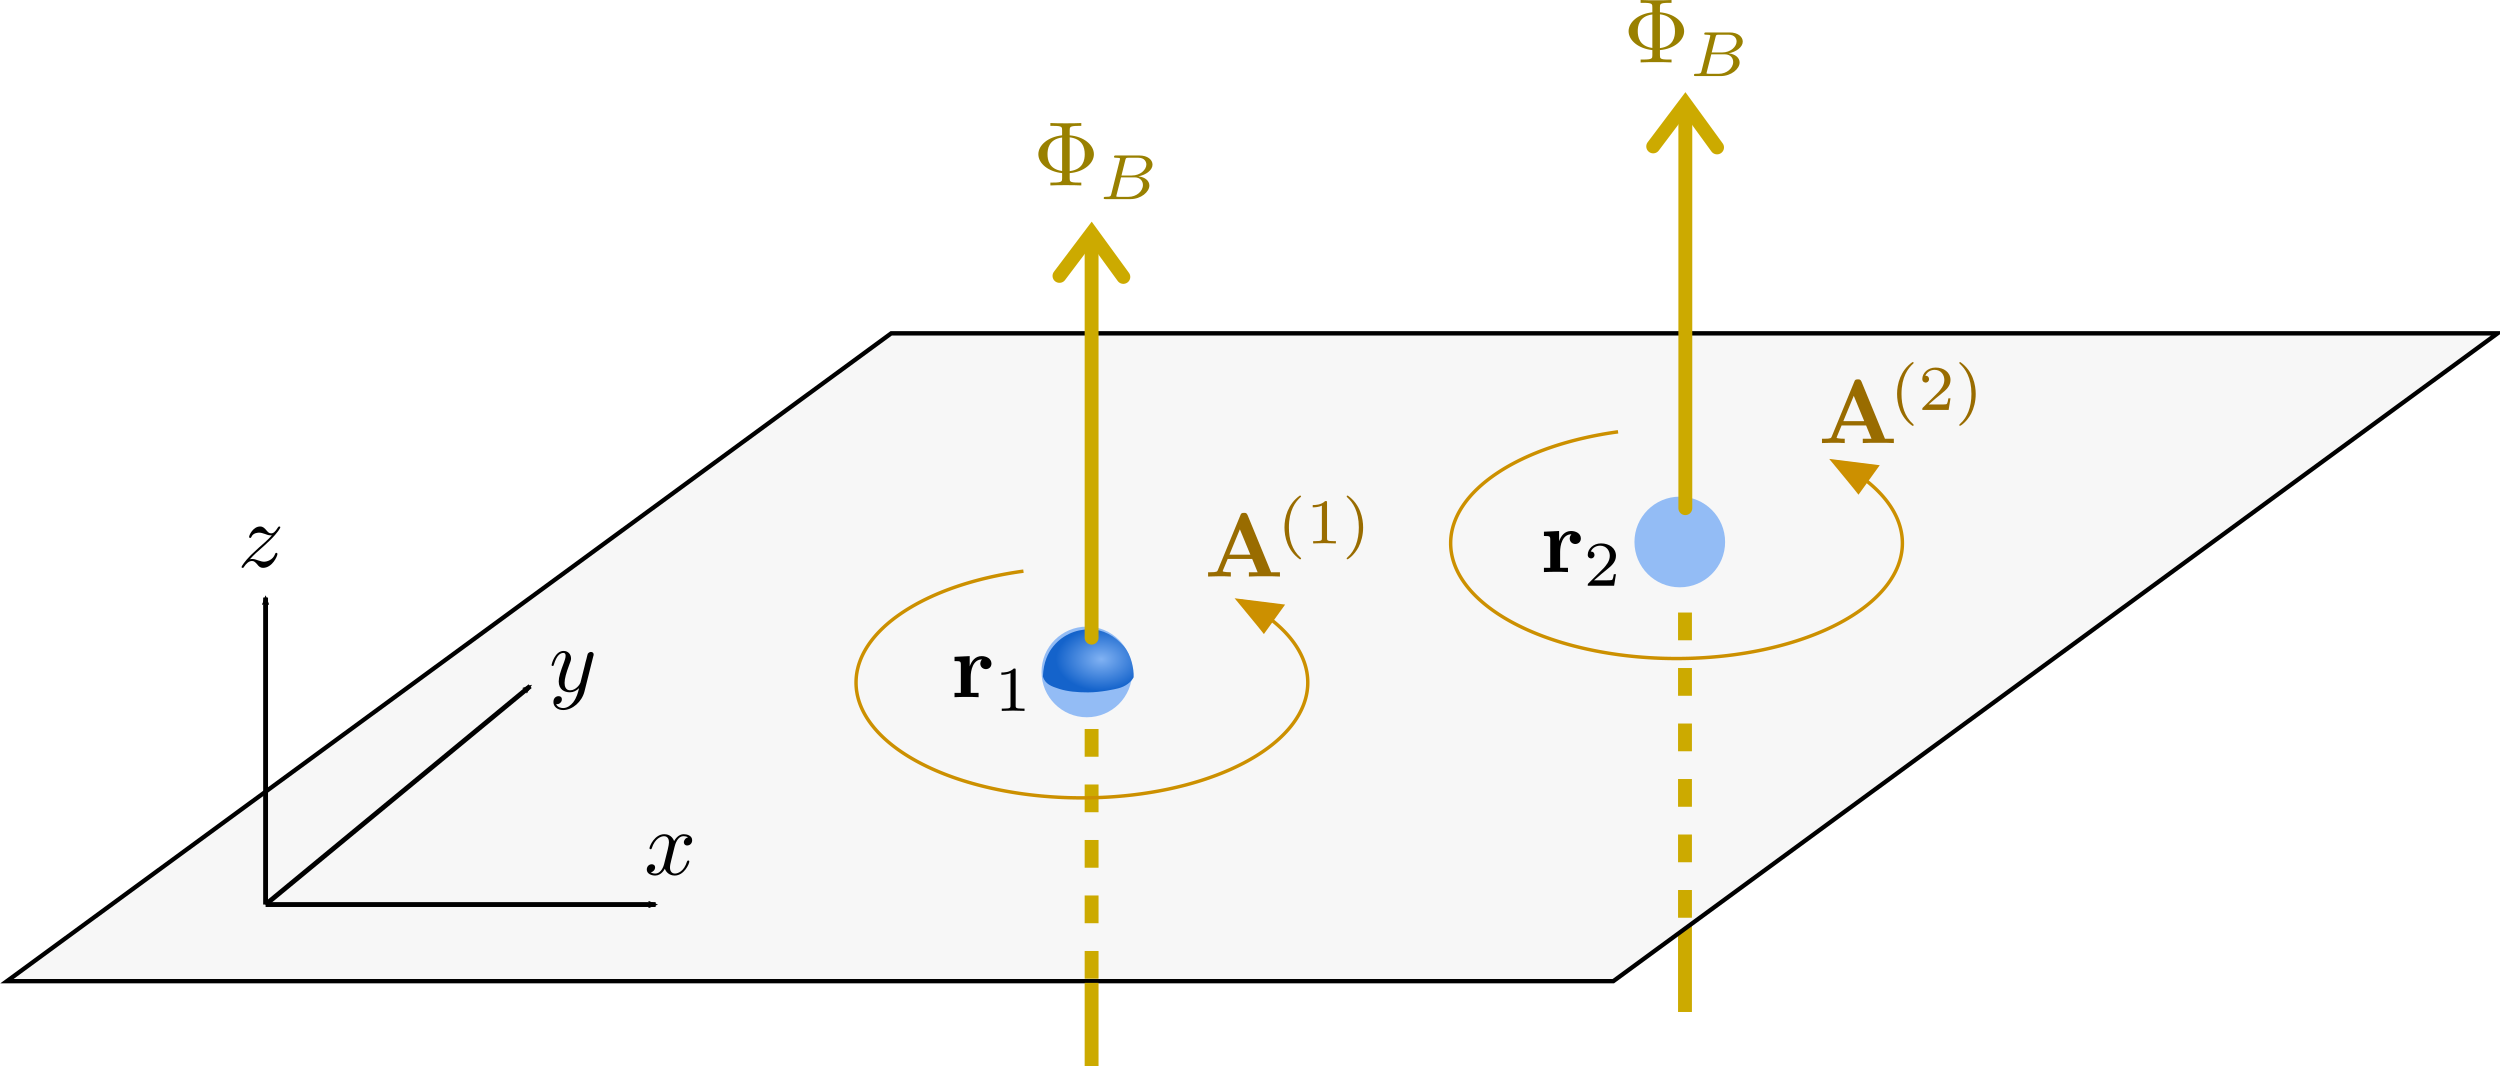 <?xml version="1.0" encoding="UTF-8" standalone="no"?>
<svg
   xmlns:dc="http://purl.org/dc/elements/1.1/"
   xmlns:cc="http://creativecommons.org/ns#"
   xmlns:rdf="http://www.w3.org/1999/02/22-rdf-syntax-ns#"
   xmlns:svg="http://www.w3.org/2000/svg"
   xmlns="http://www.w3.org/2000/svg"
   xmlns:xlink="http://www.w3.org/1999/xlink"
   xmlns:sodipodi="http://sodipodi.sourceforge.net/DTD/sodipodi-0.dtd"
   xmlns:inkscape="http://www.inkscape.org/namespaces/inkscape"
   width="191.01mm"
   height="81.446mm"
   viewBox="0 0 191.01 81.446"
   version="1.1"
   id="svg8"
   sodipodi:docname="anyons.svg"
   inkscape:version="1.0.2 (e86c870879, 2021-01-15)">
  <defs
     id="defs2">
    <linearGradient
       inkscape:collect="always"
       id="linearGradient1472">
      <stop
         style="stop-color:#81b2f3;stop-opacity:1"
         offset="0"
         id="stop1468" />
      <stop
         style="stop-color:#1463cb;stop-opacity:1"
         offset="1"
         id="stop1470" />
    </linearGradient>
    <marker
       style="overflow:visible"
       id="Arrow2Mend"
       refX="0"
       refY="0"
       orient="auto"
       inkscape:stockid="Arrow2Mend"
       inkscape:isstock="true">
      <path
         transform="scale(-0.6)"
         d="M 8.719,4.034 -2.207,0.016 8.719,-4.002 c -1.745,2.372 -1.735,5.617 -6e-7,8.035 z"
         style="fill:#000000;fill-opacity:1;fill-rule:evenodd;stroke:#000000;stroke-width:0.625;stroke-linejoin:round;stroke-opacity:1"
         id="path884" />
    </marker>
    <marker
       style="overflow:visible"
       id="Arrow2Mend-6"
       refX="0"
       refY="0"
       orient="auto"
       inkscape:stockid="Arrow2Mend"
       inkscape:isstock="true">
      <path
         transform="scale(-0.6)"
         d="M 8.719,4.034 -2.207,0.016 8.719,-4.002 c -1.745,2.372 -1.735,5.617 -6e-7,8.035 z"
         style="fill:#000000;fill-opacity:1;fill-rule:evenodd;stroke:#000000;stroke-width:0.625;stroke-linejoin:round;stroke-opacity:1"
         id="path884-7" />
    </marker>
    <marker
       style="overflow:visible"
       id="Arrow2Mend-6-3"
       refX="0"
       refY="0"
       orient="auto"
       inkscape:stockid="Arrow2Mend"
       inkscape:isstock="true">
      <path
         transform="scale(-0.6)"
         d="M 8.719,4.034 -2.207,0.016 8.719,-4.002 c -1.745,2.372 -1.735,5.617 -6e-7,8.035 z"
         style="fill:#000000;fill-opacity:1;fill-rule:evenodd;stroke:#000000;stroke-width:0.625;stroke-linejoin:round;stroke-opacity:1"
         id="path884-7-5" />
    </marker>
    <g
       id="g7268">
      <symbol
         overflow="visible"
         id="symbol6996">
        <path
           style="stroke:none"
           d=""
           id="path2078" />
      </symbol>
      <symbol
         overflow="visible"
         id="symbol1292">
        <path
           style="stroke:none"
           d="M 3.328,-3.016 C 3.391,-3.266 3.625,-4.188 4.312,-4.188 c 0.047,0 0.297,0 0.5,0.125 C 4.531,-4 4.344,-3.766 4.344,-3.516 c 0,0.156 0.109,0.344 0.375,0.344 0.219,0 0.531,-0.172 0.531,-0.578 0,-0.516 -0.578,-0.656 -0.922,-0.656 -0.578,0 -0.922,0.531 -1.047,0.75 -0.25,-0.656 -0.781,-0.75 -1.078,-0.75 -1.031,0 -1.609,1.281 -1.609,1.531 0,0.109 0.109,0.109 0.125,0.109 0.078,0 0.109,-0.031 0.125,-0.109 0.344,-1.062 1,-1.312 1.344,-1.312 0.188,0 0.531,0.094 0.531,0.672 0,0.312 -0.172,0.969 -0.531,2.375 -0.156,0.609 -0.516,1.031 -0.953,1.031 -0.062,0 -0.281,0 -0.5,-0.125 0.25,-0.062 0.469,-0.266 0.469,-0.547 0,-0.266 -0.219,-0.344 -0.359,-0.344 -0.312,0 -0.547,0.25 -0.547,0.578 0,0.453 0.484,0.656 0.922,0.656 0.672,0 1.031,-0.703 1.047,-0.75 0.125,0.359 0.484,0.75 1.078,0.75 1.031,0 1.594,-1.281 1.594,-1.531 0,-0.109 -0.078,-0.109 -0.109,-0.109 -0.094,0 -0.109,0.047 -0.141,0.109 -0.328,1.078 -1,1.312 -1.312,1.312 -0.391,0 -0.547,-0.312 -0.547,-0.656 0,-0.219 0.047,-0.438 0.156,-0.875 z m 0,0"
           id="path160" />
      </symbol>
    </g>
    <g
       id="g2168">
      <symbol
         overflow="visible"
         id="symbol4345">
        <path
           style="stroke:none"
           d=""
           id="path3534" />
      </symbol>
      <symbol
         overflow="visible"
         id="symbol8071">
        <path
           style="stroke:none"
           d="m 4.844,-3.797 c 0.047,-0.141 0.047,-0.156 0.047,-0.234 0,-0.172 -0.141,-0.266 -0.297,-0.266 -0.094,0 -0.25,0.062 -0.344,0.203 -0.016,0.062 -0.109,0.359 -0.141,0.547 -0.078,0.25 -0.141,0.531 -0.203,0.797 l -0.453,1.797 c -0.031,0.141 -0.469,0.844 -1.125,0.844 -0.5,0 -0.609,-0.438 -0.609,-0.812 C 1.719,-1.375 1.891,-2 2.219,-2.875 2.375,-3.281 2.422,-3.391 2.422,-3.594 c 0,-0.438 -0.312,-0.812 -0.812,-0.812 -0.953,0 -1.312,1.453 -1.312,1.531 0,0.109 0.094,0.109 0.109,0.109 0.109,0 0.109,-0.031 0.156,-0.188 0.281,-0.938 0.672,-1.234 1.016,-1.234 0.078,0 0.25,0 0.25,0.312 0,0.25 -0.109,0.516 -0.172,0.703 -0.406,1.062 -0.578,1.625 -0.578,2.094 0,0.891 0.625,1.188 1.219,1.188 0.391,0 0.719,-0.172 1,-0.453 -0.125,0.516 -0.25,1.016 -0.641,1.547 -0.266,0.328 -0.641,0.625 -1.094,0.625 -0.141,0 -0.594,-0.031 -0.766,-0.422 0.156,0 0.297,0 0.422,-0.125 C 1.328,1.203 1.422,1.062 1.422,0.875 1.422,0.562 1.156,0.531 1.062,0.531 0.828,0.531 0.5,0.688 0.5,1.172 c 0,0.5 0.438,0.875 1.062,0.875 1.016,0 2.047,-0.906 2.328,-2.031 z m 0,0"
           id="path4135" />
      </symbol>
    </g>
    <g
       id="g4930">
      <symbol
         overflow="visible"
         id="symbol9762">
        <path
           style="stroke:none"
           d=""
           id="path484" />
      </symbol>
      <symbol
         overflow="visible"
         id="symbol1091">
        <path
           style="stroke:none"
           d="m 1.328,-0.828 c 0.531,-0.578 0.828,-0.828 1.188,-1.141 0,0 0.609,-0.531 0.969,-0.891 C 4.438,-3.781 4.656,-4.266 4.656,-4.312 c 0,-0.094 -0.094,-0.094 -0.109,-0.094 -0.078,0 -0.094,0.016 -0.156,0.109 -0.297,0.484 -0.5,0.641 -0.734,0.641 -0.25,0 -0.359,-0.156 -0.516,-0.328 -0.188,-0.219 -0.359,-0.422 -0.688,-0.422 -0.75,0 -1.203,0.922 -1.203,1.141 0,0.047 0.031,0.109 0.109,0.109 0.094,0 0.109,-0.047 0.141,-0.109 0.188,-0.469 0.766,-0.469 0.844,-0.469 0.203,0 0.391,0.062 0.625,0.141 0.406,0.156 0.516,0.156 0.766,0.156 -0.359,0.422 -1.188,1.141 -1.375,1.297 l -0.906,0.844 C 0.781,-0.625 0.422,-0.062 0.422,0.016 c 0,0.094 0.109,0.094 0.125,0.094 0.078,0 0.094,-0.016 0.156,-0.125 0.234,-0.359 0.531,-0.625 0.859,-0.625 0.219,0 0.328,0.094 0.578,0.375 0.156,0.219 0.344,0.375 0.625,0.375 1,0 1.578,-1.266 1.578,-1.531 0,-0.047 -0.047,-0.109 -0.125,-0.109 -0.094,0 -0.109,0.062 -0.141,0.141 C 3.844,-0.75 3.203,-0.562 2.875,-0.562 c -0.188,0 -0.375,-0.062 -0.578,-0.125 -0.344,-0.125 -0.5,-0.172 -0.703,-0.172 -0.016,0 -0.172,0 -0.266,0.031 z m 0,0"
           id="path2417" />
      </symbol>
    </g>
    <g
       id="g9404">
      <symbol
         overflow="visible"
         id="symbol7741">
        <path
           style="stroke:none"
           d=""
           id="path1452" />
      </symbol>
      <symbol
         overflow="visible"
         id="symbol4424">
        <path
           style="stroke:none"
           d="m 2.031,-3.359 v -1.125 L 0.375,-4.406 v 0.469 c 0.609,0 0.688,0 0.688,0.391 V -0.469 H 0.375 V 0 c 0.344,-0.016 0.797,-0.031 1.25,-0.031 0.375,0 1.016,0 1.375,0.031 V -0.469 H 2.141 v -1.75 c 0,-0.688 0.234,-1.906 1.234,-1.906 0,0.016 -0.188,0.172 -0.188,0.453 0,0.406 0.328,0.609 0.609,0.609 0.297,0 0.609,-0.203 0.609,-0.609 0,-0.531 -0.531,-0.812 -1.062,-0.812 -0.688,0 -1.094,0.5 -1.312,1.125 z m 0,0"
           id="path7907" />
      </symbol>
      <symbol
         overflow="visible"
         id="symbol8211">
        <path
           style="stroke:none"
           d=""
           id="path1605" />
      </symbol>
      <symbol
         overflow="visible"
         id="symbol2307">
        <path
           style="stroke:none"
           d="m 2.328,-4.438 c 0,-0.188 0,-0.188 -0.203,-0.188 -0.453,0.438 -1.078,0.438 -1.359,0.438 v 0.25 c 0.156,0 0.625,0 1,-0.188 v 3.547 c 0,0.234 0,0.328 -0.688,0.328 H 0.812 V 0 c 0.125,0 0.984,-0.031 1.234,-0.031 0.219,0 1.094,0.031 1.25,0.031 V -0.25 H 3.031 c -0.703,0 -0.703,-0.094 -0.703,-0.328 z m 0,0"
           id="path5697" />
      </symbol>
    </g>
    <g
       id="g3899">
      <symbol
         overflow="visible"
         id="symbol6278">
        <path
           style="stroke:none"
           d=""
           id="path8249" />
      </symbol>
      <symbol
         overflow="visible"
         id="symbol7150">
        <path
           style="stroke:none"
           d="m 2.031,-3.359 v -1.125 L 0.375,-4.406 v 0.469 c 0.609,0 0.688,0 0.688,0.391 V -0.469 H 0.375 V 0 c 0.344,-0.016 0.797,-0.031 1.25,-0.031 0.375,0 1.016,0 1.375,0.031 V -0.469 H 2.141 v -1.75 c 0,-0.688 0.234,-1.906 1.234,-1.906 0,0.016 -0.188,0.172 -0.188,0.453 0,0.406 0.328,0.609 0.609,0.609 0.297,0 0.609,-0.203 0.609,-0.609 0,-0.531 -0.531,-0.812 -1.062,-0.812 -0.688,0 -1.094,0.5 -1.312,1.125 z m 0,0"
           id="path9188" />
      </symbol>
      <symbol
         overflow="visible"
         id="symbol2088">
        <path
           style="stroke:none"
           d=""
           id="path4319" />
      </symbol>
      <symbol
         overflow="visible"
         id="symbol8035">
        <path
           style="stroke:none"
           d="M 3.516,-1.266 H 3.281 c -0.016,0.156 -0.094,0.562 -0.188,0.625 C 3.047,-0.594 2.516,-0.594 2.406,-0.594 H 1.125 c 0.734,-0.641 0.984,-0.844 1.391,-1.172 0.516,-0.406 1,-0.844 1,-1.5 0,-0.844 -0.734,-1.359 -1.625,-1.359 -0.859,0 -1.453,0.609 -1.453,1.25 0,0.344 0.297,0.391 0.375,0.391 0.156,0 0.359,-0.125 0.359,-0.375 0,-0.125 -0.047,-0.375 -0.406,-0.375 C 0.984,-4.219 1.453,-4.375 1.781,-4.375 c 0.703,0 1.062,0.547 1.062,1.109 0,0.609 -0.438,1.078 -0.656,1.328 L 0.516,-0.266 C 0.438,-0.203 0.438,-0.188 0.438,0 h 2.875 z m 0,0"
           id="path2758" />
      </symbol>
    </g>
    <g
       id="g7578">
      <symbol
         overflow="visible"
         id="symbol2328">
        <path
           style="stroke:none"
           d=""
           id="path46" />
      </symbol>
      <symbol
         overflow="visible"
         id="symbol8379">
        <path
           style="stroke:none"
           d="M 3.984,-1.344 C 5.516,-1.469 6.625,-2.391 6.625,-3.406 6.625,-4.438 5.5,-5.344 3.984,-5.469 v -0.547 c 0,-0.344 0,-0.484 0.938,-0.484 H 5.25 v -0.312 c -0.359,0.031 -1.266,0.031 -1.688,0.031 -0.406,0 -1.328,0 -1.688,-0.031 V -6.5 h 0.328 c 0.953,0 0.953,0.125 0.953,0.484 V -5.469 C 1.625,-5.312 0.562,-4.391 0.562,-3.406 c 0,1.031 1.109,1.906 2.594,2.062 v 0.562 c 0,0.328 0,0.469 -0.953,0.469 H 1.875 V 0 c 0.359,-0.031 1.281,-0.031 1.688,-0.031 0.406,0 1.328,0 1.688,0.031 V -0.312 H 4.922 c -0.938,0 -0.938,-0.125 -0.938,-0.469 z M 3.156,-1.578 C 1.734,-1.766 1.562,-2.781 1.562,-3.406 c 0,-0.516 0.094,-1.625 1.594,-1.828 z M 3.984,-5.25 c 1.375,0.172 1.641,1.078 1.641,1.844 0,0.594 -0.141,1.656 -1.641,1.844 z m 0,0"
           id="path1379" />
      </symbol>
      <symbol
         overflow="visible"
         id="symbol9965">
        <path
           style="stroke:none"
           d=""
           id="path8742" />
      </symbol>
      <symbol
         overflow="visible"
         id="symbol419">
        <path
           style="stroke:none"
           d="M 1.328,-0.547 C 1.266,-0.312 1.25,-0.25 0.703,-0.25 0.594,-0.25 0.5,-0.25 0.5,-0.109 0.5,0 0.578,0 0.703,0 H 3.406 c 1.172,0 2.078,-0.797 2.078,-1.484 0,-0.5 -0.453,-0.922 -1.203,-1 0.844,-0.156 1.547,-0.688 1.547,-1.281 0,-0.531 -0.531,-1 -1.438,-1 h -2.531 c -0.141,0 -0.234,0 -0.234,0.156 0,0.094 0.094,0.094 0.234,0.094 0,0 0.141,0 0.266,0.016 0.141,0.016 0.156,0.031 0.156,0.109 0,0 0,0.047 -0.031,0.141 z m 1.109,-2.031 0.422,-1.688 c 0.062,-0.219 0.062,-0.25 0.359,-0.25 h 1.062 c 0.703,0 0.875,0.469 0.875,0.734 0,0.562 -0.641,1.203 -1.578,1.203 z M 2.109,-0.25 C 1.891,-0.25 1.875,-0.266 1.875,-0.328 c 0,0 0,-0.031 0.031,-0.141 L 2.391,-2.375 H 3.875 c 0.641,0 0.906,0.438 0.906,0.828 0,0.703 -0.719,1.297 -1.562,1.297 z m 0,0"
           id="path662" />
      </symbol>
    </g>
    <g
       id="g1992">
      <symbol
         overflow="visible"
         id="symbol8440">
        <path
           style="stroke:none"
           d=""
           id="path2991" />
      </symbol>
      <symbol
         overflow="visible"
         id="symbol3115">
        <path
           style="stroke:none"
           d="M 1.781,-1.141 C 1.391,-0.484 1,-0.344 0.562,-0.312 0.438,-0.297 0.344,-0.297 0.344,-0.109 0.344,-0.047 0.406,0 0.484,0 0.75,0 1.062,-0.031 1.328,-0.031 c 0.344,0 0.688,0.031 1,0.031 0.062,0 0.188,0 0.188,-0.188 0,-0.109 -0.078,-0.125 -0.156,-0.125 -0.219,-0.016 -0.469,-0.094 -0.469,-0.344 0,-0.125 0.062,-0.234 0.141,-0.375 l 0.766,-1.266 h 2.5 c 0.016,0.203 0.156,1.562 0.156,1.656 0,0.297 -0.516,0.328 -0.719,0.328 C 4.594,-0.312 4.5,-0.312 4.5,-0.109 4.5,0 4.609,0 4.641,0 5.047,0 5.469,-0.031 5.875,-0.031 6.125,-0.031 6.766,0 7.016,0 7.062,0 7.188,0 7.188,-0.203 7.188,-0.312 7.094,-0.312 6.953,-0.312 6.344,-0.312 6.344,-0.375 6.312,-0.672 l -0.609,-6.219 c -0.016,-0.203 -0.016,-0.25 -0.188,-0.25 -0.156,0 -0.203,0.078 -0.266,0.172 z M 2.984,-2.609 4.938,-5.906 5.266,-2.609 Z m 0,0"
           id="path7883" />
      </symbol>
      <symbol
         overflow="visible"
         id="symbol3482">
        <path
           style="stroke:none"
           d=""
           id="path1495" />
      </symbol>
      <symbol
         overflow="visible"
         id="symbol7088">
        <path
           style="stroke:none"
           d="M 2.469,-5.219 C 1.156,-4.297 0.797,-2.812 0.797,-1.75 c 0,0.984 0.297,2.516 1.672,3.484 0.062,0 0.141,0 0.141,-0.078 0,-0.047 -0.016,-0.062 -0.062,-0.109 C 1.609,0.703 1.281,-0.469 1.281,-1.734 1.281,-3.625 2,-4.547 2.562,-5.062 2.594,-5.094 2.609,-5.109 2.609,-5.141 2.609,-5.219 2.531,-5.219 2.469,-5.219 Z m 0,0"
           id="path5196" />
      </symbol>
      <symbol
         overflow="visible"
         id="symbol7588">
        <path
           style="stroke:none"
           d="m 2.328,-4.438 c 0,-0.188 0,-0.188 -0.203,-0.188 -0.453,0.438 -1.078,0.438 -1.359,0.438 v 0.25 c 0.156,0 0.625,0 1,-0.188 v 3.547 c 0,0.234 0,0.328 -0.688,0.328 H 0.812 V 0 c 0.125,0 0.984,-0.031 1.234,-0.031 0.219,0 1.094,0.031 1.25,0.031 V -0.25 H 3.031 c -0.703,0 -0.703,-0.094 -0.703,-0.328 z m 0,0"
           id="path3776" />
      </symbol>
      <symbol
         overflow="visible"
         id="symbol3956">
        <path
           style="stroke:none"
           d="m 0.625,-5.219 c -0.047,0 -0.125,0 -0.125,0.078 0,0.031 0.016,0.047 0.062,0.109 0.594,0.547 1.266,1.484 1.266,3.281 0,1.453 -0.453,2.562 -1.203,3.234 -0.125,0.125 -0.125,0.125 -0.125,0.172 0,0.031 0.016,0.078 0.078,0.078 0.094,0 0.75,-0.453 1.219,-1.328 0.297,-0.578 0.5,-1.328 0.5,-2.141 C 2.297,-2.719 2,-4.25 0.625,-5.219 Z m 0,0"
           id="path980" />
      </symbol>
    </g>
    <g
       id="g3247">
      <symbol
         overflow="visible"
         id="symbol3564">
        <path
           style="stroke:none"
           d=""
           id="path2687" />
      </symbol>
      <symbol
         overflow="visible"
         id="symbol3641">
        <path
           style="stroke:none"
           d="M 1.781,-1.141 C 1.391,-0.484 1,-0.344 0.562,-0.312 0.438,-0.297 0.344,-0.297 0.344,-0.109 0.344,-0.047 0.406,0 0.484,0 0.75,0 1.062,-0.031 1.328,-0.031 c 0.344,0 0.688,0.031 1,0.031 0.062,0 0.188,0 0.188,-0.188 0,-0.109 -0.078,-0.125 -0.156,-0.125 -0.219,-0.016 -0.469,-0.094 -0.469,-0.344 0,-0.125 0.062,-0.234 0.141,-0.375 l 0.766,-1.266 h 2.5 c 0.016,0.203 0.156,1.562 0.156,1.656 0,0.297 -0.516,0.328 -0.719,0.328 C 4.594,-0.312 4.5,-0.312 4.5,-0.109 4.5,0 4.609,0 4.641,0 5.047,0 5.469,-0.031 5.875,-0.031 6.125,-0.031 6.766,0 7.016,0 7.062,0 7.188,0 7.188,-0.203 7.188,-0.312 7.094,-0.312 6.953,-0.312 6.344,-0.312 6.344,-0.375 6.312,-0.672 l -0.609,-6.219 c -0.016,-0.203 -0.016,-0.25 -0.188,-0.25 -0.156,0 -0.203,0.078 -0.266,0.172 z M 2.984,-2.609 4.938,-5.906 5.266,-2.609 Z m 0,0"
           id="path5658" />
      </symbol>
      <symbol
         overflow="visible"
         id="symbol6716">
        <path
           style="stroke:none"
           d=""
           id="path9320" />
      </symbol>
      <symbol
         overflow="visible"
         id="symbol7910">
        <path
           style="stroke:none"
           d="M 2.469,-5.219 C 1.156,-4.297 0.797,-2.812 0.797,-1.75 c 0,0.984 0.297,2.516 1.672,3.484 0.062,0 0.141,0 0.141,-0.078 0,-0.047 -0.016,-0.062 -0.062,-0.109 C 1.609,0.703 1.281,-0.469 1.281,-1.734 1.281,-3.625 2,-4.547 2.562,-5.062 2.594,-5.094 2.609,-5.109 2.609,-5.141 2.609,-5.219 2.531,-5.219 2.469,-5.219 Z m 0,0"
           id="path6350" />
      </symbol>
      <symbol
         overflow="visible"
         id="symbol8933">
        <path
           style="stroke:none"
           d="M 3.516,-1.266 H 3.281 c -0.016,0.156 -0.094,0.562 -0.188,0.625 C 3.047,-0.594 2.516,-0.594 2.406,-0.594 H 1.125 c 0.734,-0.641 0.984,-0.844 1.391,-1.172 0.516,-0.406 1,-0.844 1,-1.5 0,-0.844 -0.734,-1.359 -1.625,-1.359 -0.859,0 -1.453,0.609 -1.453,1.25 0,0.344 0.297,0.391 0.375,0.391 0.156,0 0.359,-0.125 0.359,-0.375 0,-0.125 -0.047,-0.375 -0.406,-0.375 C 0.984,-4.219 1.453,-4.375 1.781,-4.375 c 0.703,0 1.062,0.547 1.062,1.109 0,0.609 -0.438,1.078 -0.656,1.328 L 0.516,-0.266 C 0.438,-0.203 0.438,-0.188 0.438,0 h 2.875 z m 0,0"
           id="path314" />
      </symbol>
      <symbol
         overflow="visible"
         id="symbol2292">
        <path
           style="stroke:none"
           d="m 0.625,-5.219 c -0.047,0 -0.125,0 -0.125,0.078 0,0.031 0.016,0.047 0.062,0.109 0.594,0.547 1.266,1.484 1.266,3.281 0,1.453 -0.453,2.562 -1.203,3.234 -0.125,0.125 -0.125,0.125 -0.125,0.172 0,0.031 0.016,0.078 0.078,0.078 0.094,0 0.75,-0.453 1.219,-1.328 0.297,-0.578 0.5,-1.328 0.5,-2.141 C 2.297,-2.719 2,-4.25 0.625,-5.219 Z m 0,0"
           id="path895" />
      </symbol>
    </g>
    <g
       id="g2991">
      <symbol
         overflow="visible"
         id="symbol9526">
        <path
           style="stroke:none"
           d=""
           id="path6995" />
      </symbol>
      <symbol
         overflow="visible"
         id="symbol3709">
        <path
           style="stroke:none"
           d="m 4.719,-6.703 c -0.109,-0.25 -0.219,-0.25 -0.391,-0.25 -0.281,0 -0.328,0.078 -0.391,0.25 l -2.469,6 C 1.406,-0.547 1.375,-0.469 0.625,-0.469 H 0.406 V 0 c 0.375,-0.016 0.859,-0.031 1.172,-0.031 0.391,0 0.938,0 1.312,0.031 V -0.469 C 2.875,-0.469 2,-0.469 2,-0.594 c 0,-0.016 0.031,-0.109 0.047,-0.125 l 0.5,-1.203 H 5.219 L 5.812,-0.469 H 4.859 V 0 C 5.25,-0.031 6.188,-0.031 6.625,-0.031 c 0.391,0 1.266,0 1.625,0.031 V -0.469 H 7.281 Z M 3.875,-5.156 5.016,-2.391 h -2.281 z m 0,0"
           id="path5844" />
      </symbol>
      <symbol
         overflow="visible"
         id="symbol5020">
        <path
           style="stroke:none"
           d=""
           id="path538" />
      </symbol>
      <symbol
         overflow="visible"
         id="symbol849">
        <path
           style="stroke:none"
           d="M 2.469,-5.219 C 1.156,-4.297 0.797,-2.812 0.797,-1.75 c 0,0.984 0.297,2.516 1.672,3.484 0.062,0 0.141,0 0.141,-0.078 0,-0.047 -0.016,-0.062 -0.062,-0.109 C 1.609,0.703 1.281,-0.469 1.281,-1.734 1.281,-3.625 2,-4.547 2.562,-5.062 2.594,-5.094 2.609,-5.109 2.609,-5.141 2.609,-5.219 2.531,-5.219 2.469,-5.219 Z m 0,0"
           id="path771" />
      </symbol>
      <symbol
         overflow="visible"
         id="symbol3120">
        <path
           style="stroke:none"
           d="M 3.516,-1.266 H 3.281 c -0.016,0.156 -0.094,0.562 -0.188,0.625 C 3.047,-0.594 2.516,-0.594 2.406,-0.594 H 1.125 c 0.734,-0.641 0.984,-0.844 1.391,-1.172 0.516,-0.406 1,-0.844 1,-1.5 0,-0.844 -0.734,-1.359 -1.625,-1.359 -0.859,0 -1.453,0.609 -1.453,1.25 0,0.344 0.297,0.391 0.375,0.391 0.156,0 0.359,-0.125 0.359,-0.375 0,-0.125 -0.047,-0.375 -0.406,-0.375 C 0.984,-4.219 1.453,-4.375 1.781,-4.375 c 0.703,0 1.062,0.547 1.062,1.109 0,0.609 -0.438,1.078 -0.656,1.328 L 0.516,-0.266 C 0.438,-0.203 0.438,-0.188 0.438,0 h 2.875 z m 0,0"
           id="path5938" />
      </symbol>
      <symbol
         overflow="visible"
         id="symbol9471">
        <path
           style="stroke:none"
           d="m 0.625,-5.219 c -0.047,0 -0.125,0 -0.125,0.078 0,0.031 0.016,0.047 0.062,0.109 0.594,0.547 1.266,1.484 1.266,3.281 0,1.453 -0.453,2.562 -1.203,3.234 -0.125,0.125 -0.125,0.125 -0.125,0.172 0,0.031 0.016,0.078 0.078,0.078 0.094,0 0.75,-0.453 1.219,-1.328 0.297,-0.578 0.5,-1.328 0.5,-2.141 C 2.297,-2.719 2,-4.25 0.625,-5.219 Z m 0,0"
           id="path2558" />
      </symbol>
    </g>
    <g
       id="g1407">
      <symbol
         overflow="visible"
         id="symbol9827">
        <path
           style="stroke:none"
           d=""
           id="path4739" />
      </symbol>
      <symbol
         overflow="visible"
         id="symbol2480">
        <path
           style="stroke:none"
           d="m 4.719,-6.703 c -0.109,-0.25 -0.219,-0.25 -0.391,-0.25 -0.281,0 -0.328,0.078 -0.391,0.25 l -2.469,6 C 1.406,-0.547 1.375,-0.469 0.625,-0.469 H 0.406 V 0 c 0.375,-0.016 0.859,-0.031 1.172,-0.031 0.391,0 0.938,0 1.312,0.031 V -0.469 C 2.875,-0.469 2,-0.469 2,-0.594 c 0,-0.016 0.031,-0.109 0.047,-0.125 l 0.5,-1.203 H 5.219 L 5.812,-0.469 H 4.859 V 0 C 5.25,-0.031 6.188,-0.031 6.625,-0.031 c 0.391,0 1.266,0 1.625,0.031 V -0.469 H 7.281 Z M 3.875,-5.156 5.016,-2.391 h -2.281 z m 0,0"
           id="path1884" />
      </symbol>
      <symbol
         overflow="visible"
         id="symbol468">
        <path
           style="stroke:none"
           d=""
           id="path6341" />
      </symbol>
      <symbol
         overflow="visible"
         id="symbol6803">
        <path
           style="stroke:none"
           d="M 2.469,-5.219 C 1.156,-4.297 0.797,-2.812 0.797,-1.75 c 0,0.984 0.297,2.516 1.672,3.484 0.062,0 0.141,0 0.141,-0.078 0,-0.047 -0.016,-0.062 -0.062,-0.109 C 1.609,0.703 1.281,-0.469 1.281,-1.734 1.281,-3.625 2,-4.547 2.562,-5.062 2.594,-5.094 2.609,-5.109 2.609,-5.141 2.609,-5.219 2.531,-5.219 2.469,-5.219 Z m 0,0"
           id="path1876" />
      </symbol>
      <symbol
         overflow="visible"
         id="symbol2712">
        <path
           style="stroke:none"
           d="m 2.328,-4.438 c 0,-0.188 0,-0.188 -0.203,-0.188 -0.453,0.438 -1.078,0.438 -1.359,0.438 v 0.25 c 0.156,0 0.625,0 1,-0.188 v 3.547 c 0,0.234 0,0.328 -0.688,0.328 H 0.812 V 0 c 0.125,0 0.984,-0.031 1.234,-0.031 0.219,0 1.094,0.031 1.25,0.031 V -0.25 H 3.031 c -0.703,0 -0.703,-0.094 -0.703,-0.328 z m 0,0"
           id="path8905" />
      </symbol>
      <symbol
         overflow="visible"
         id="symbol3411">
        <path
           style="stroke:none"
           d="m 0.625,-5.219 c -0.047,0 -0.125,0 -0.125,0.078 0,0.031 0.016,0.047 0.062,0.109 0.594,0.547 1.266,1.484 1.266,3.281 0,1.453 -0.453,2.562 -1.203,3.234 -0.125,0.125 -0.125,0.125 -0.125,0.172 0,0.031 0.016,0.078 0.078,0.078 0.094,0 0.75,-0.453 1.219,-1.328 0.297,-0.578 0.5,-1.328 0.5,-2.141 C 2.297,-2.719 2,-4.25 0.625,-5.219 Z m 0,0"
           id="path7631" />
      </symbol>
    </g>
    <radialGradient
       inkscape:collect="always"
       xlink:href="#linearGradient1472"
       id="radialGradient2764"
       cx="330.84"
       cy="553.93"
       fx="330.84"
       fy="553.93"
       r="15.018"
       gradientTransform="matrix(1,0,0,0.695,0,169.269)"
       gradientUnits="userSpaceOnUse" />
  </defs>
  <sodipodi:namedview
     id="base"
     pagecolor="#ffffff"
     bordercolor="#666666"
     borderopacity="1.0"
     inkscape:pageopacity="0.0"
     inkscape:pageshadow="2"
     inkscape:zoom="1"
     inkscape:cx="381.11902"
     inkscape:cy="252.89234"
     inkscape:document-units="mm"
     inkscape:current-layer="layer1"
     inkscape:document-rotation="0"
     showgrid="false"
     inkscape:window-width="1920"
     inkscape:window-height="1026"
     inkscape:window-x="0"
     inkscape:window-y="0"
     inkscape:window-maximized="1"
     fit-margin-top="0"
     fit-margin-left="0"
     fit-margin-right="0"
     fit-margin-bottom="0" />
  <g
     inkscape:label="Layer 1"
     inkscape:groupmode="layer"
     id="layer1"
     transform="translate(-6.652,-97.506)">
    <path
       style="fill:none;stroke:#ccaa00;stroke-width:4;stroke-linecap:butt;stroke-linejoin:miter;stroke-miterlimit:4;stroke-dasharray:none;stroke-opacity:1"
       d="M 339.829,579.463 V 554.597"
       id="path1514-1-2-0"
       transform="matrix(0.265,0,0,0.265,45.337,21.268)"
       sodipodi:nodetypes="cc" />
    <path
       style="fill:#f7f7f7;fill-opacity:1;stroke:#000000;stroke-width:1.25;stroke-linecap:butt;stroke-linejoin:miter;stroke-miterlimit:4;stroke-dasharray:none;stroke-opacity:1"
       d="m 304.297,445.697 h 463.145 L 512.479,632.488 H 49.334 Z"
       id="path833"
       transform="matrix(0.265,0,0,0.265,-5.895,4.864)"
       sodipodi:nodetypes="ccccc" />
    <path
       style="fill:none;stroke:#000000;stroke-width:1.4;stroke-linecap:butt;stroke-linejoin:miter;stroke-miterlimit:4;stroke-dasharray:none;stroke-opacity:1;marker-end:url(#Arrow2Mend)"
       d="M 94.548,634.679 170.818,571.727"
       id="path855"
       transform="matrix(0.265,0,0,0.265,1.889,-1.573)" />
    <path
       style="fill:none;stroke:#000000;stroke-width:1.4;stroke-linecap:butt;stroke-linejoin:miter;stroke-miterlimit:4;stroke-dasharray:none;stroke-opacity:1;marker-end:url(#Arrow2Mend-6)"
       d="M 94.548,634.68 H 207.006"
       id="path855-5"
       transform="matrix(0.265,0,0,0.265,1.889,-1.573)"
       sodipodi:nodetypes="cc" />
    <path
       style="fill:none;stroke:#000000;stroke-width:1.4;stroke-linecap:butt;stroke-linejoin:miter;stroke-miterlimit:4;stroke-dasharray:none;stroke-opacity:1;marker-end:url(#Arrow2Mend-6-3)"
       d="M 94.549,634.68 V 546.171"
       id="path855-5-6"
       transform="matrix(0.265,0,0,0.265,1.889,-1.573)"
       sodipodi:nodetypes="cc" />
    <g
       inkscape:label=""
       transform="matrix(0.7,0,0,0.7,-8.487,106.952)"
       id="g1342"
       style="stroke-width:1.429">
      <g
         id="g690"
         style="stroke-width:1.429">
        <g
           style="fill:#000000;fill-opacity:1;stroke-width:1.429"
           id="g9379">
          <use
             xlink:href="#symbol1292"
             x="91.925"
             y="81.963"
             id="use6767"
             width="100%"
             height="100%"
             style="stroke-width:1.429" />
        </g>
      </g>
    </g>
    <g
       inkscape:label=""
       transform="matrix(0.7,0,0,0.7,-15.762,92.95)"
       id="g1385"
       style="stroke-width:1.429">
      <g
         id="g4174"
         style="stroke-width:1.429">
        <g
           style="fill:#000000;fill-opacity:1;stroke-width:1.429"
           id="g6981">
          <use
             xlink:href="#symbol8071"
             x="91.925"
             y="81.963"
             id="use3746"
             width="100%"
             height="100%"
             style="stroke-width:1.429" />
        </g>
      </g>
    </g>
    <g
       inkscape:label=""
       transform="matrix(0.7,0,0,0.7,-39.537,83.442)"
       id="g1437"
       style="stroke-width:1.429">
      <g
         id="g3567"
         style="stroke-width:1.429">
        <g
           style="fill:#000000;fill-opacity:1;stroke-width:1.429"
           id="g5328">
          <use
             xlink:href="#symbol1091"
             x="91.925"
             y="81.963"
             id="use7153"
             width="100%"
             height="100%"
             style="stroke-width:1.429" />
        </g>
      </g>
    </g>
    <path
       style="fill:none;stroke:#ccaa00;stroke-width:4;stroke-linecap:butt;stroke-linejoin:miter;stroke-miterlimit:4;stroke-dasharray:8, 8;stroke-dashoffset:0;stroke-opacity:1"
       d="M 339.829,553.392 V 479.413"
       id="path1514-1"
       transform="matrix(0.265,0,0,0.265,0,25.635)"
       sodipodi:nodetypes="cc" />
    <circle
       style="fill:#93bcf5;fill-opacity:1;stroke:none;stroke-width:1.56;stroke-linejoin:bevel;stroke-miterlimit:4;stroke-dasharray:none;stroke-dashoffset:9;paint-order:stroke fill markers;stop-color:#000000"
       id="path1450"
       cx="326.604"
       cy="559.377"
       r="14.613"
       transform="matrix(0.237,0,0,0.237,12.288,16.273)" />
    <path
       style="fill:url(#radialGradient2764);fill-opacity:1;stroke:none;stroke-width:0.229;stroke-linecap:butt;stroke-linejoin:miter;stroke-miterlimit:4;stroke-dasharray:none;stroke-opacity:1"
       d="m 311.526,560.002 c 0.783,2.493 2.752,3.242 5.463,4.098 2.711,0.856 5.897,1.144 9.457,1.144 4.35,0 9.118,-1.114 10.04,-1.354 2.382,-0.62 4.192,-2 5.061,-3.649 0.141,-2.702 -0.77,-7.471 -3.295,-10.318 -3.036,-3.422 -6.822,-5.55 -11.255,-5.55 -4.666,0 -9.429,1.999 -12.554,6.322 -1.06,1.466 -2.7,4.329 -2.917,9.308 z"
       id="path1454"
       transform="matrix(0.231,0,0,0.231,14.369,19.837)"
       sodipodi:nodetypes="cssscsssc" />
    <path
       style="fill:none;stroke:#ccaa00;stroke-width:4;stroke-linecap:butt;stroke-linejoin:miter;stroke-miterlimit:4;stroke-dasharray:8, 8;stroke-dashoffset:0;stroke-opacity:1"
       d="M 339.829,573.468 V 479.413"
       id="path1514-1-7"
       transform="matrix(0.265,0,0,0.265,45.337,15.657)"
       sodipodi:nodetypes="cc" />
    <use
       x="0"
       y="0"
       xlink:href="#path1450"
       id="use1492"
       transform="translate(45.301,-9.93)"
       width="100%"
       height="100%" />
    <use
       x="0"
       y="0"
       xlink:href="#path1454"
       id="use1494"
       transform="translate(45.301,-9.93)"
       width="100%"
       height="100%" />
    <path
       style="fill:none;stroke:#ccaa00;stroke-width:4;stroke-linecap:round;stroke-linejoin:miter;stroke-miterlimit:4;stroke-dasharray:none;stroke-opacity:1"
       d="M 339.829,551.796 V 436.514"
       id="path1514"
       transform="scale(0.265)"
       sodipodi:nodetypes="cc" />
    <path
       style="fill:none;stroke:#ccaa00;stroke-width:4;stroke-linecap:round;stroke-linejoin:miter;stroke-miterlimit:4;stroke-dasharray:none;stroke-opacity:1"
       d="m 330.565,422.963 9.264,-12.281 9.148,12.573"
       id="path1516"
       transform="matrix(0.265,0,0,0.265,0,6.501)" />
    <path
       style="fill:none;stroke:#ccaa00;stroke-width:4;stroke-linecap:round;stroke-linejoin:miter;stroke-miterlimit:4;stroke-dasharray:none;stroke-opacity:1"
       d="M 339.829,551.796 V 436.514"
       id="path1514-2"
       transform="matrix(0.265,0,0,0.265,45.363,-9.894)"
       sodipodi:nodetypes="cc" />
    <path
       style="fill:none;stroke:#ccaa00;stroke-width:4;stroke-linecap:round;stroke-linejoin:miter;stroke-miterlimit:4;stroke-dasharray:none;stroke-opacity:1"
       d="m 330.565,422.963 9.264,-12.281 9.148,12.573"
       id="path1516-9"
       transform="matrix(0.265,0,0,0.265,45.363,-3.393)" />
    <path
       style="fill:none;stroke:#ccaa00;stroke-width:4;stroke-linecap:butt;stroke-linejoin:miter;stroke-miterlimit:4;stroke-dasharray:none;stroke-opacity:1"
       d="M 339.829,579.463 V 554.597"
       id="path1514-1-2"
       transform="matrix(0.265,0,0,0.265,0,25.635)"
       sodipodi:nodetypes="cc" />
    <path
       style="fill:none;fill-opacity:1;stroke:#cc9000;stroke-width:1.254;stroke-linecap:butt;stroke-linejoin:bevel;stroke-miterlimit:4;stroke-dasharray:none;stroke-dashoffset:0;stroke-opacity:1;paint-order:stroke fill markers;stop-color:#000000"
       id="path1606"
       transform="matrix(0.211,0,0,0.211,16.69,30.624)"
       sodipodi:type="arc"
       sodipodi:cx="344.19321"
       sodipodi:cy="564.13208"
       sodipodi:rx="81.786911"
       sodipodi:ry="41.760468"
       sodipodi:start="5.4977871"
       sodipodi:end="4.4505896"
       sodipodi:open="true"
       sodipodi:arc-type="arc"
       d="m 402.025,534.603 a 81.787,41.76 0 0 1 12.997,50.409 81.787,41.76 0 0 1 -91.998,19.457 81.787,41.76 0 0 1 -60.619,-40.338 81.787,41.76 0 0 1 60.619,-40.338" />
    <path
       style="fill:#cc9000;fill-opacity:1;stroke:none;stroke-width:1.254px;stroke-linecap:butt;stroke-linejoin:miter;stroke-opacity:1"
       d="m 405.592,547.456 c -0.392,-0.629 -10.613,-12.967 -10.613,-12.967 l 18.304,2.286 z"
       id="path1608"
       transform="matrix(0.211,0,0,0.211,17.638,30.438)" />
    <path
       style="fill:none;fill-opacity:1;stroke:#cc9000;stroke-width:1.254;stroke-linecap:butt;stroke-linejoin:bevel;stroke-miterlimit:4;stroke-dasharray:none;stroke-dashoffset:0;stroke-opacity:1;paint-order:stroke fill markers;stop-color:#000000"
       id="path1606-9"
       transform="matrix(0.211,0,0,0.211,62.121,19.978)"
       sodipodi:type="arc"
       sodipodi:cx="344.19321"
       sodipodi:cy="564.13208"
       sodipodi:rx="81.786911"
       sodipodi:ry="41.760468"
       sodipodi:start="5.4977871"
       sodipodi:end="4.4505896"
       sodipodi:open="true"
       sodipodi:arc-type="arc"
       d="m 402.025,534.603 a 81.787,41.76 0 0 1 12.997,50.409 81.787,41.76 0 0 1 -91.998,19.457 81.787,41.76 0 0 1 -60.619,-40.338 81.787,41.76 0 0 1 60.619,-40.338" />
    <path
       style="fill:#cc9000;fill-opacity:1;stroke:none;stroke-width:1.254px;stroke-linecap:butt;stroke-linejoin:miter;stroke-opacity:1"
       d="m 405.592,547.456 c -0.392,-0.629 -10.613,-12.967 -10.613,-12.967 l 18.304,2.286 z"
       id="path1608-3"
       transform="matrix(0.211,0,0,0.211,63.069,19.791)" />
    <g
       inkscape:label=""
       transform="matrix(0.7,0,0,0.7,14.972,93.4)"
       id="g1708"
       style="stroke-width:1.429">
      <g
         id="g6680"
         style="stroke-width:1.429">
        <g
           style="fill:#000000;fill-opacity:1;stroke-width:1.429"
           id="g3521">
          <use
             xlink:href="#symbol4424"
             x="91.925"
             y="81.963"
             id="use9870"
             width="100%"
             height="100%"
             style="stroke-width:1.429" />
        </g>
        <g
           style="fill:#000000;fill-opacity:1;stroke-width:1.429"
           id="g9781">
          <use
             xlink:href="#symbol2307"
             x="96.644"
             y="83.457"
             id="use9172"
             width="100%"
             height="100%"
             style="stroke-width:1.429" />
        </g>
      </g>
    </g>
    <g
       inkscape:label=""
       transform="matrix(0.7,0,0,0.7,60.005,83.841)"
       id="g1816"
       style="stroke-width:1.429">
      <g
         id="g3357"
         style="stroke-width:1.429">
        <g
           style="fill:#000000;fill-opacity:1;stroke-width:1.429"
           id="g8241">
          <use
             xlink:href="#symbol7150"
             x="91.925"
             y="81.963"
             id="use2681"
             width="100%"
             height="100%"
             style="stroke-width:1.429" />
        </g>
        <g
           style="fill:#000000;fill-opacity:1;stroke-width:1.429"
           id="g9208">
          <use
             xlink:href="#symbol8035"
             x="96.644"
             y="83.457"
             id="use7014"
             width="100%"
             height="100%"
             style="stroke-width:1.429" />
        </g>
      </g>
    </g>
    <g
       inkscape:label=""
       transform="matrix(0.7,0,0,0.7,66.342,44.9)"
       id="g1939"
       style="fill:#998000;fill-opacity:1;stroke-width:1.429">
      <g
         id="g4887"
         style="fill:#998000;fill-opacity:1;stroke-width:1.429">
        <g
           style="fill:#998000;fill-opacity:1;stroke-width:1.429"
           id="g2086">
          <use
             xlink:href="#symbol8379"
             x="91.925"
             y="81.963"
             id="use9318"
             width="100%"
             height="100%"
             style="fill:#998000;fill-opacity:1;stroke-width:1.429" />
        </g>
        <g
           style="fill:#998000;fill-opacity:1;stroke-width:1.429"
           id="g6410">
          <use
             xlink:href="#symbol419"
             x="99.121"
             y="83.457"
             id="use4855"
             width="100%"
             height="100%"
             style="fill:#998000;fill-opacity:1;stroke-width:1.429" />
        </g>
      </g>
    </g>
    <g
       inkscape:label=""
       transform="matrix(0.7,0,0,0.7,21.245,54.3)"
       id="g1939-6"
       style="fill:#998000;fill-opacity:1;stroke-width:1.429">
      <g
         id="g4887-0"
         style="fill:#998000;fill-opacity:1;stroke-width:1.429">
        <g
           style="fill:#998000;fill-opacity:1;stroke-width:1.429"
           id="g2086-6">
          <use
             xlink:href="#symbol8379"
             x="91.925"
             y="81.963"
             id="use9318-2"
             width="100%"
             height="100%"
             style="fill:#998000;fill-opacity:1;stroke-width:1.429" />
        </g>
        <g
           style="fill:#998000;fill-opacity:1;stroke-width:1.429"
           id="g6410-6">
          <use
             xlink:href="#symbol419"
             x="99.121"
             y="83.457"
             id="use4855-1"
             width="100%"
             height="100%"
             style="fill:#998000;fill-opacity:1;stroke-width:1.429" />
        </g>
      </g>
    </g>
    <g
       inkscape:label=""
       transform="matrix(0.7,0,0,0.7,81.227,73.983)"
       id="g2496"
       style="fill:#996c00;fill-opacity:1;stroke-width:1.429">
      <g
         id="g643"
         style="fill:#996c00;fill-opacity:1;stroke-width:1.429">
        <g
           style="fill:#996c00;fill-opacity:1;stroke-width:1.429"
           id="g9516">
          <use
             xlink:href="#symbol3709"
             x="91.925"
             y="81.963"
             id="use9376"
             width="100%"
             height="100%"
             style="fill:#996c00;fill-opacity:1;stroke-width:1.429" />
        </g>
        <g
           style="fill:#996c00;fill-opacity:1;stroke-width:1.429"
           id="g7354">
          <use
             xlink:href="#symbol849"
             x="100.587"
             y="78.348"
             id="use4284"
             width="100%"
             height="100%"
             style="fill:#996c00;fill-opacity:1;stroke-width:1.429"
             transform="translate(-0.857)" />
          <use
             xlink:href="#symbol3120"
             x="103.7"
             y="78.348"
             id="use5775"
             width="100%"
             height="100%"
             style="fill:#996c00;fill-opacity:1;stroke-width:1.429"
             transform="translate(-0.857)" />
          <use
             xlink:href="#symbol9471"
             x="107.672"
             y="78.348"
             id="use1686"
             width="100%"
             height="100%"
             style="fill:#996c00;fill-opacity:1;stroke-width:1.429"
             transform="translate(-0.857)" />
        </g>
      </g>
    </g>
    <g
       inkscape:label=""
       transform="matrix(0.7,0,0,0.7,34.323,84.182)"
       id="g2715"
       style="fill:#996c00;fill-opacity:1;stroke-width:1.429">
      <g
         id="g9364"
         style="fill:#996c00;fill-opacity:1;stroke-width:1.429">
        <g
           style="fill:#996c00;fill-opacity:1;stroke-width:1.429"
           id="g6614">
          <use
             xlink:href="#symbol2480"
             x="91.925"
             y="81.963"
             id="use639"
             width="100%"
             height="100%"
             style="fill:#996c00;fill-opacity:1;stroke-width:1.429" />
        </g>
        <g
           style="fill:#996c00;fill-opacity:1;stroke-width:1.429"
           id="g9963">
          <use
             xlink:href="#symbol6803"
             x="100.587"
             y="78.348"
             id="use7997"
             width="100%"
             height="100%"
             style="fill:#996c00;fill-opacity:1;stroke-width:1.429"
             transform="translate(-0.715)" />
          <use
             xlink:href="#symbol2712"
             x="103.7"
             y="78.348"
             id="use9070"
             width="100%"
             height="100%"
             style="fill:#996c00;fill-opacity:1;stroke-width:1.429"
             transform="translate(-0.715)" />
          <use
             xlink:href="#symbol3411"
             x="107.672"
             y="78.348"
             id="use2637"
             width="100%"
             height="100%"
             style="fill:#996c00;fill-opacity:1;stroke-width:1.429"
             transform="translate(-0.715)" />
        </g>
      </g>
    </g>
  </g>
</svg>
